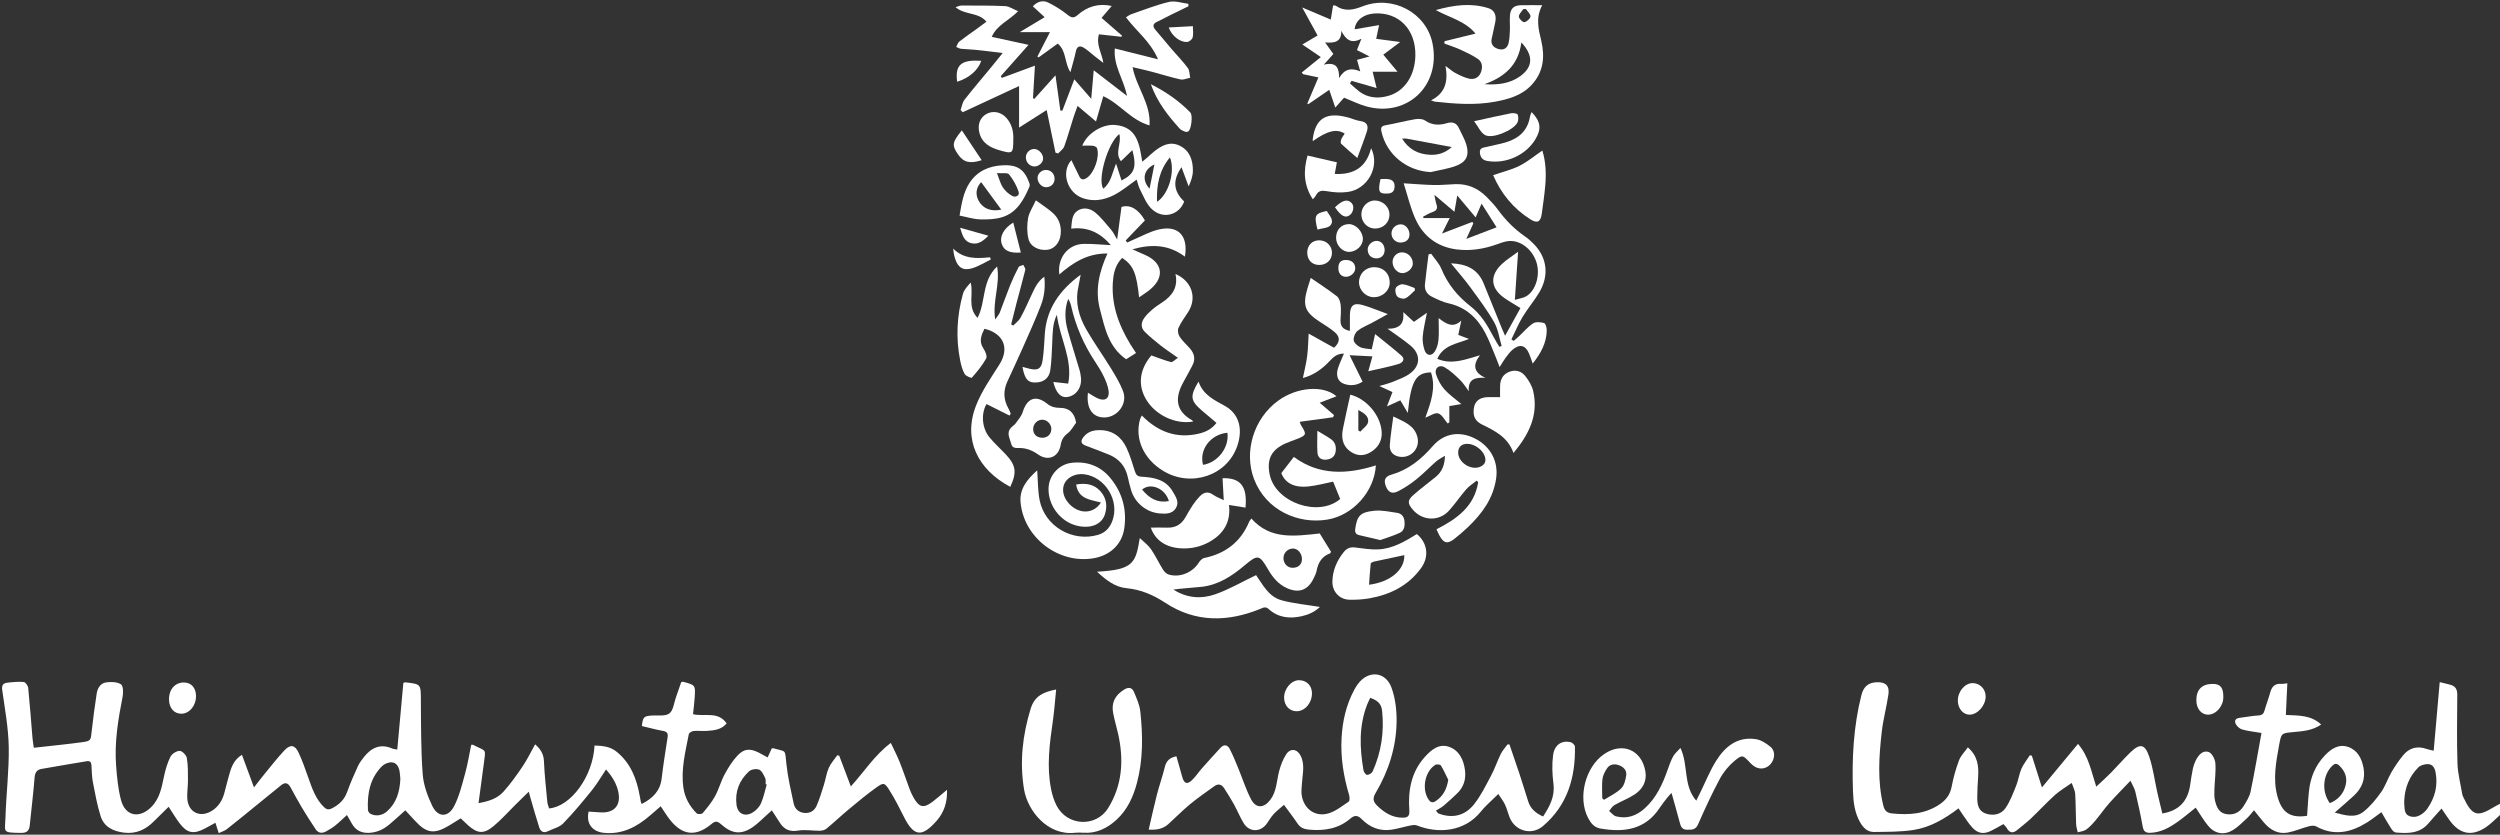 <svg width="1920" height="641" viewBox="0 0 1920 641" fill="none" xmlns="http://www.w3.org/2000/svg">
<rect x="0" y="0" width="1920" height="641" fill="#333333" stroke="none"/>
<path d="M1920 625.92C1916.42 629.07 1913.13 632.66 1909.2 635.29C1898.34 642.56 1889.11 640.71 1881.44 630.18C1879.57 627.62 1877.84 624.95 1875.11 620.97C1871.49 625.04 1868.19 628.63 1865.04 632.34C1858.24 640.35 1849.11 640.12 1839.93 639.35C1838.71 639.25 1837.32 637.75 1836.55 636.54C1833.91 632.41 1831.51 628.13 1828.93 623.75C1824.92 626.63 1821.45 629.44 1817.68 631.77C1805.24 639.45 1792.41 642.24 1778.73 634.64C1777.25 633.82 1774.8 634.16 1772.99 634.64C1767.63 636.08 1762.47 638.39 1757.05 639.4C1749.42 640.83 1743.39 637.27 1738.56 631.54C1736.12 628.65 1733.79 625.66 1731.07 622.29C1729.01 624.64 1727.4 626.82 1725.45 628.62C1722.06 631.74 1718.77 635.14 1714.88 637.51C1708.13 641.63 1700.97 640.39 1695.95 634.33C1692.41 630.06 1689.62 625.18 1686.3 620.26C1681.65 623.94 1677.2 627.78 1672.43 631.15C1666.14 635.6 1659.52 639.35 1651.41 639.6C1647.56 639.72 1646.22 638.29 1645.56 634.6C1643.97 625.67 1642 616.79 1639.91 607.96C1639.31 605.43 1637.79 603.12 1636.19 599.62C1630.28 605.85 1624.88 611.24 1619.83 616.93C1616.12 621.11 1612.97 625.78 1609.36 630.06C1607.21 632.61 1604.9 635.16 1602.22 637.1C1600.46 638.37 1597.91 638.55 1595.72 639.22C1595.29 637.16 1594.56 635.1 1594.47 633.02C1594.15 625.21 1594.21 617.39 1593.75 609.6C1593.61 607.2 1592.27 604.87 1591.08 601.31C1586.25 604.74 1581.83 607.28 1578.14 610.62C1571.74 616.41 1565.87 622.78 1559.61 628.73C1556.37 631.8 1552.75 634.46 1549.34 637.35C1546.06 640.14 1543.4 639.86 1541.21 635.98C1540.61 634.91 1539.62 634.06 1538.63 632.9C1535.41 634.67 1532.41 636.45 1529.29 638C1523.68 640.79 1519.2 640.28 1514.92 635.74C1511.99 632.63 1509.73 628.89 1507.21 625.4C1506.2 624.01 1505.3 622.54 1504.15 620.81C1493.55 628.85 1482.42 635.41 1469.63 637.4C1459.63 638.96 1449.32 638.82 1439.15 638.96C1434.3 639.02 1431.05 635.81 1428.64 631.66C1424.3 624.19 1423.38 615.89 1423.09 607.62C1422.21 582.79 1423.41 558.09 1429.56 533.85C1431.21 527.36 1434.75 524.27 1441.26 523.96C1448.05 523.64 1451.3 526.6 1450.32 533.27C1448.91 542.89 1446.29 552.35 1445.2 562C1443.04 580.91 1441.76 599.88 1446.39 618.72C1447.32 622.49 1449.06 624.3 1453.07 624.71C1466.1 626.06 1478.62 625.26 1489.86 617.58C1494.67 614.29 1497.75 610.12 1498.88 604.11C1500.18 597.25 1502.09 590.43 1504.54 583.9C1505.87 580.36 1508.87 577.44 1511.3 573.99C1518.93 580.56 1519.75 588.42 1519.2 596.79C1518.85 602.05 1518.54 607.32 1518.53 612.59C1518.52 617.71 1519.32 622.87 1524.99 624.79C1530.78 626.76 1536.76 625.59 1540.18 620.68C1543.82 615.44 1546.08 609.18 1548.5 603.18C1550.16 599.06 1550.67 594.47 1552.45 590.42C1554.07 586.74 1556.7 583.5 1558.89 580.07C1559.41 580.16 1559.94 580.25 1560.46 580.34C1562.97 588.23 1565.47 596.12 1568.21 604.75C1577.57 593.45 1586.54 582.61 1595.92 571.3C1604.29 581.13 1606.1 592.49 1609.91 604.16C1614.16 600.16 1617.81 596.93 1621.22 593.46C1626.26 588.33 1630.96 582.84 1636.12 577.84C1643.4 570.79 1647.25 571.28 1650.53 580.89C1653.55 589.71 1654.7 599.17 1656.75 608.33C1657.99 613.85 1659.38 619.34 1660.68 624.75C1673.51 622.63 1680.35 615.2 1682.09 602.59C1682.65 598.48 1683.29 594.37 1684.13 590.32C1684.58 588.15 1685.34 585.99 1686.34 584.01C1688.4 579.96 1691.64 575.98 1696.25 577.53C1698.73 578.36 1701.16 582.99 1701.4 586.08C1701.91 592.71 1700.9 599.44 1700.67 606.14C1700.57 609 1700.45 611.97 1701.1 614.71C1702.22 619.44 1703.93 624.17 1709.58 625.21C1715.37 626.27 1720.06 623.99 1723.1 619.07C1725.27 615.56 1727.64 611.84 1728.46 607.91C1731.54 593.12 1734.03 578.21 1736.82 562.93C1731.29 562 1726.7 561.51 1722.3 560.34C1720.41 559.84 1718.38 558.22 1717.35 556.54C1715.71 553.86 1716.5 551.7 1720.15 551.28C1724.91 550.74 1729.63 549.73 1734.4 549.48C1737.42 549.32 1738.53 548.05 1739.26 545.38C1740.53 540.77 1742.31 536.3 1743.58 531.69C1744.8 527.25 1747.16 524.76 1752.04 525.22C1753.28 525.34 1754.56 524.99 1756.68 524.76C1756.3 532.86 1755.93 540.71 1755.53 549.08C1765.14 549.58 1774.8 549.04 1782.66 556.43C1776.09 561.04 1768.74 561.55 1761.54 562.22C1752.22 563.08 1752.04 562.86 1750.35 572.27C1748.03 585.16 1745.5 598.07 1748.96 611.2C1752.34 624.02 1758.89 628.52 1771.85 626.55C1772.33 620.14 1772.62 613.64 1773.33 607.19C1774.46 596.91 1778.28 587.72 1785.5 580.15C1790.38 575.03 1796.22 571.17 1803.39 573.65C1810.64 576.16 1813.87 582.56 1815.21 589.9C1816.76 598.39 1813.93 605.36 1807.79 611.07C1803.25 615.3 1798.49 619.29 1793.07 624.05C1801.08 626.19 1808.63 628.51 1815.09 623.46C1820.36 619.34 1824.79 613.86 1828.7 608.36C1831.99 603.73 1833.74 598.04 1836.63 593.08C1839.27 588.55 1842.24 584.16 1845.56 580.11C1850.29 574.32 1856.45 572.65 1863.64 575.19C1865.26 575.76 1866.99 576.04 1869.08 576.55C1870.62 558.98 1872.13 541.74 1873.7 523.87C1877.25 524.75 1879.71 525.28 1882.12 525.97C1885.92 527.06 1887.22 529.65 1887.19 533.56C1887.07 551.15 1886.77 568.75 1887.34 586.32C1887.59 594.22 1889.71 602.06 1891.01 609.92C1891.14 610.69 1891.47 611.45 1891.81 612.17C1898.81 627.21 1902.92 627.28 1915.01 620.02C1916.63 619.04 1918.34 618.19 1920 617.28V625.92ZM1846.47 614.6C1846.47 615.72 1846.38 616.84 1846.49 617.94C1846.84 621.38 1846.46 625.41 1850.62 626.84C1854.76 628.25 1858.46 626.67 1861.64 623.9C1862.59 623.07 1863.47 622.1 1864.19 621.06C1870.09 612.56 1872.46 603.33 1870.49 592.97C1869.82 589.46 1868.1 587.01 1864.89 586.86C1862.37 586.74 1859.05 587.6 1857.34 589.29C1850.39 596.17 1846.97 604.82 1846.47 614.6ZM1789.33 616.83C1795.47 614.24 1799.65 609.96 1801.38 603.31C1802.93 597.31 1801.11 592.48 1796.79 588.19C1794.49 585.9 1792.94 586.32 1790.89 588.4C1783.83 595.55 1782.93 608.14 1789.34 616.83H1789.33Z" fill="white"/>
<path d="M406.06 608.05C402.12 611.9 398.94 614.99 395.79 618.1C390.22 623.6 385.01 629.53 379.01 634.5C371.39 640.81 366.55 640.24 359.17 633.54C357.41 631.94 355.72 630.27 353.83 628.48C350.66 630.45 347.73 632.34 344.72 634.13C333.38 640.85 327.55 639.97 318.7 630.32C316.34 627.75 313.95 625.2 311.29 622.33C307.01 626.13 303.07 629.8 298.96 633.25C294.45 637.03 289.34 639.4 283.29 639.63C277.43 639.86 273.08 637.65 270.22 632.53C269.06 630.45 267.87 628.4 266.46 625.93C263.27 628.82 260.45 631.61 257.38 634.08C255.28 635.77 252.89 637.11 250.53 638.46C247.49 640.19 244.51 639.96 242.49 636.96C238.76 631.42 235.17 625.76 231.73 620.03C228.7 614.97 225.93 609.75 223.08 604.58C221.23 601.22 218.93 600.55 215.84 603.09C209.43 608.36 202.97 613.58 196.52 618.81C189.08 624.84 181.69 630.94 174.15 636.84C172.49 638.14 170.28 638.75 167.98 639.83C167.07 637 166.37 634.79 165.44 631.89C162.6 633.44 160.03 634.87 157.43 636.26C148.59 640.97 143.61 639.94 137.64 631.88C134.9 628.18 132.53 624.2 129.51 619.62C125.51 623.55 121.77 627.14 118.13 630.82C111.82 637.2 104.47 640.59 95.28 639.48C86.87 638.47 79.86 635.07 77.24 626.68C74.6 618.22 73.01 609.4 71.33 600.67C70.52 596.46 70.48 592.09 70.25 587.78C70.12 585.34 69.08 584.2 66.65 584.61C55.03 586.56 43.41 588.49 31.8 590.55C28.17 591.19 26.85 593.46 26.55 597.3C25.59 609.55 24.07 621.75 22.83 633.98C22.4 638.22 20.4 639.73 15.96 639.67C1.32 639.44 3.85 639.37 4.23 627.28C4.78 609.39 7.02 591.51 6.72 573.66C6.47 559.07 3.74 544.5 1.71 529.98C1.2 526.33 2.36 524.7 5.49 524.33C9.73 523.83 14.07 523.4 18.29 523.78C19.59 523.9 21.5 526.67 21.67 528.38C22.96 541.1 23.86 553.85 24.93 566.59C25.12 568.8 25.51 571 25.95 574.28C38.34 572.88 50.53 571.71 62.65 570.07C69.91 569.09 69.64 568.73 70.43 561.45C71.48 551.78 72.82 542.14 74.28 532.52C74.92 528.31 77.31 524.6 81.66 524.05C85.38 523.57 90.05 523.65 92.89 525.56C94.69 526.77 94.77 531.98 94.16 535.1C90.74 552.55 87.81 570.05 89.16 587.89C89.83 596.77 90.66 605.79 92.91 614.36C96.18 626.79 106.95 628.97 116.13 619.85C122.8 613.23 124.18 604.56 126.03 595.93C127.12 590.84 128.62 585.68 130.97 581.08C132.1 578.86 135.64 576.64 138.05 576.68C139.98 576.72 143.1 579.95 143.49 582.16C144.46 587.73 144.34 593.51 144.36 599.21C144.38 603.83 143.58 608.47 143.82 613.07C144.39 623.73 153.49 628.37 162.57 622.79C167.57 619.72 170.59 615.08 172.16 609.49C173.8 603.66 175.13 597.73 176.94 591.95C178.47 587.03 180.97 582.62 185.82 579.72C188.8 587.79 191.71 595.65 195.06 604.72C198.41 600.45 200.88 597.18 203.49 594.01C208.36 588.09 213.08 582.01 218.31 576.42C222.96 571.45 226.45 571.93 229.3 578C232.27 584.33 234.58 590.99 236.9 597.6C239.72 605.62 242.46 613.6 248.73 619.79C250.7 621.73 252.36 622.12 254.99 620.78C260.51 617.96 264.51 614.13 266.65 608.12C269.01 601.52 271.84 595.07 274.75 588.69C275.92 586.11 277.65 583.72 279.43 581.48C285.14 574.29 292.07 570.86 301.26 574.86C302.37 575.34 303.67 575.37 305.11 575.66C306.69 558.27 308.25 541.16 309.77 524.47C310.85 524.1 311 523.99 311.13 524.01C323.41 525.39 323.14 525.39 323.23 537.5C323.37 556.5 323.23 575.55 324.62 594.48C325.23 602.8 328.34 611.32 331.99 618.95C336.28 627.92 344.23 628.03 348.81 619.07C352.81 611.25 354.91 602.39 357.27 593.83C359.25 586.64 360.4 579.22 361.9 571.99C362.7 571.99 363.06 571.88 363.3 572.01C373.83 577.51 373.13 574.29 371.55 586.72C370.31 596.49 368.93 606.25 367.51 616.8C375.23 615.47 381.96 613.29 386.72 607.96C392.11 601.93 396.88 595.27 401.4 588.54C404.94 583.28 407.7 577.5 410.97 571.65C415.15 575.3 417.51 579.01 417.74 584.51C418.18 595.02 419.36 605.5 420.35 615.99C420.51 617.67 421.26 619.3 421.71 620.87C438.54 619.4 455.47 596.01 456.61 572.55C462.67 572.78 468.49 573.22 473.55 577.32C484.43 586.12 488.95 598.16 491.35 611.35C491.61 612.76 491.82 614.19 492.12 615.59C492.24 616.17 492.54 616.71 492.84 617.45C501.09 613.21 507 607.63 508.14 597.94C509.39 587.32 511.1 576.76 512.72 566.19C513.18 563.21 512.27 561.9 509.18 561.34C503.71 560.35 498.33 558.87 492.97 557.6C493.76 550.58 494.44 549.96 500.76 549.52C505.32 549.2 511.06 550.27 514.09 547.91C517.18 545.5 517.64 539.68 519.2 535.33C520.59 531.46 521.9 527.55 523.16 523.91C523.94 523.72 524.27 523.52 524.54 523.59C534.08 526.11 534.14 526.12 533.51 535.83C533.24 539.95 532.7 544.05 532.24 548.5C541.02 550.63 551.49 545.91 558.06 555.6C554.02 560.43 548.56 560.9 543.21 561.31C539.71 561.58 536.15 561.08 532.67 561.4C531.34 561.52 529.2 562.8 529 563.85C526.41 577.46 522.79 590.97 524.88 605.09C526.03 612.88 529.67 619.27 535.1 624.68C535.87 625.45 538.97 625.32 539.66 624.5C543.12 620.37 546.61 616.14 549.18 611.44C552.08 606.15 553.61 600.11 556.47 594.79C559.24 589.65 562.41 584.51 566.38 580.28C571.5 574.81 576.13 574.66 582.86 578.08C584.97 579.16 587.03 580.34 589.56 581.71C590.69 579.21 591.69 576.96 592.66 574.83C593.19 574.74 593.52 574.57 593.78 574.65C604.1 577.61 602.72 574.96 603.94 586.62C605.01 596.86 607.4 606.99 609.55 617.09C610.4 621.08 613.09 623.79 617.52 624.3C622.17 624.83 625.5 622.63 627.19 618.74C629.47 613.52 631.1 608.01 632.81 602.56C634.15 598.31 634.72 593.76 636.5 589.73C638.04 586.23 640.8 583.26 643.01 580.06C643.52 580.16 644.03 580.27 644.53 580.37C647.41 587.99 650.28 595.61 653.44 603.98C663.72 592.7 671.56 580.07 684.15 570.58C686.61 575.83 689.04 580.44 690.96 585.26C693.68 592.07 695.97 599.05 698.55 605.93C699.39 608.16 700.37 610.37 701.55 612.45C705.93 620.21 709.33 620.97 716.3 615.68C719.82 613 723.13 610.04 727.31 606.56C727.63 616.1 725.08 623.77 719.49 630.19C708.08 643.28 701.87 642.49 694.4 627.7C690.8 620.59 687.23 613.42 682.97 606.7C679.36 601.01 678.54 600.87 673.16 604.7C665.89 609.88 659 615.61 652.13 621.32C646.23 626.22 640.66 631.52 634.74 636.41C633.45 637.48 631.34 637.99 629.6 638.01C624.06 638.08 618.37 636.97 613.01 637.88C606.49 638.99 602.2 637.05 598.87 631.76C597.01 628.79 595.06 625.88 592.78 622.36C591.32 623.68 590.1 624.81 588.86 625.91C585.39 628.98 582.16 632.38 578.39 635.01C569.45 641.24 562.29 640.63 553.79 633.04C551.21 630.74 549.47 630.25 546.59 632.69C531.87 645.17 521.19 638.96 513.04 627.6C511.19 625.01 509.5 622.31 507.43 619.2C504.67 621.59 502.07 623.84 499.47 626.1C489.25 634.98 478.04 641.01 463.83 639.63C454.97 638.77 449.99 632.61 452.04 623.32C454.88 623.5 457.84 623.65 460.8 623.88C471.84 624.74 477.3 618.31 474.72 607.49C473.24 601.3 470 596.16 465.45 590.93C461.66 596.57 458.56 601.97 454.7 606.76C447.6 615.56 440.37 624.32 432.5 632.41C429.61 635.39 424.73 636.42 420.77 638.39C417.27 640.13 415.09 638.4 414.1 635.35C411.66 627.8 409.55 620.14 407.32 612.52C407.02 611.49 406.75 610.45 406.11 608.1L406.06 608.05ZM307.48 598.24C307.32 596.61 307.22 594.54 306.89 592.49C306.32 588.9 304.52 585.68 300.8 585.48C298.37 585.35 295.19 586.63 293.44 588.37C284.19 597.61 281.98 609.36 282.57 621.88C282.62 622.93 283.44 624.39 284.33 624.89C288.4 627.17 293.53 626.4 297.2 623.14C304.52 616.64 307 608.09 307.48 598.23V598.24ZM588.85 602.5C588.57 602.41 588.3 602.33 588.02 602.24C587.93 600.65 588.3 598.83 587.65 597.51C586.48 595.12 585.14 591.98 583.05 591.11C580.94 590.23 577 590.8 575.32 592.34C567.83 599.16 564.31 607.93 565.64 618.13C566.56 625.23 572.49 627.77 578.58 623.65C580.99 622.02 583.34 619.56 584.46 616.93C586.43 612.34 587.44 607.33 588.85 602.5Z" fill="white"/>
<path d="M1104.46 624.64C1115.29 628.86 1125.01 626.59 1132.05 617.72C1137.33 611.07 1141.15 603.2 1145.17 595.64C1148.01 590.31 1149.92 584.49 1152.59 579.06C1153.89 576.42 1155.99 574.18 1157.73 571.75L1159.26 571.71C1161.87 579.35 1164.53 586.97 1167.06 594.64C1169.35 601.6 1171.46 608.63 1173.7 615.61C1175.49 621.18 1179.5 624.59 1185.09 627.06C1190.15 619.33 1194.31 611.71 1193.04 601.8C1192.11 594.6 1191.84 587.11 1192.78 579.94C1193.83 571.96 1199.43 568.39 1206.28 569.99C1207.62 570.3 1209.53 572.25 1209.56 573.47C1209.98 597.19 1203.81 618.39 1185.06 634.38C1176.2 641.93 1163.3 638.29 1159.22 627.33C1158.05 624.19 1157.25 620.88 1155.82 617.88C1154.49 615.1 1152.53 612.63 1150.69 609.78C1147.24 613.1 1144.37 615.79 1141.58 618.57C1140.11 620.03 1138.69 621.57 1137.4 623.19C1124.66 639.1 1104.2 640.34 1088.14 633.92C1086.72 633.35 1084.81 633.65 1083.21 633.97C1078.39 634.95 1073.65 636.44 1068.8 637.18C1059.78 638.56 1052.08 635.5 1045.76 629.06C1042.91 626.16 1040.38 625.83 1037.19 628.58C1027.96 636.53 1017.03 638.26 1005.28 637.16C1001.54 636.81 998.65 635.71 996.48 632.43C993.4 627.8 989.96 623.41 986.09 618.12C983.2 620.68 980.44 622.75 978.14 625.25C976.1 627.47 974.61 630.18 972.83 632.64C968.03 639.25 959.52 639.24 955.21 632.31C952.36 627.72 950.37 622.6 947.75 617.86C945.37 613.55 942.74 609.36 940.06 605.22C938.2 602.35 935.55 601.67 932.7 603.72C926.37 608.27 919.93 612.72 913.93 617.67C908.14 622.44 902.89 627.86 897.31 632.89C893.28 636.52 888.4 637.55 882.2 637.13C884.32 628.03 886.21 619.22 888.45 610.51C890.32 603.25 892.86 596.17 894.63 588.89C895.77 584.18 898.51 581.85 903.48 580.82C905.05 586.36 906.55 591.83 908.15 597.27C909.47 601.76 911.78 602.59 915.26 599.33C918.15 596.63 920.33 593.19 922.97 590.21C927.72 584.84 932.53 579.53 937.39 574.26C940.05 571.38 942.82 572.09 944.4 575.14C946.96 580.05 949.01 585.24 951.13 590.37C954.41 598.29 956.93 606.61 960.97 614.11C964.67 620.99 970.61 620.7 975.48 614.42C980.54 607.89 980.39 599.76 982.37 592.26C983.56 587.73 985.29 583.11 987.85 579.23C991.11 574.28 996.49 575.25 999.04 580.68C1002.4 587.81 1000.19 595.14 999.82 602.41C999.68 605.11 999.3 607.87 999.68 610.51C1001.19 620.99 1009.73 627.56 1019.91 624.78C1025.65 623.21 1030.74 619.04 1035.83 615.62C1036.7 615.04 1036.58 612.13 1036.1 610.54C1031.87 596.34 1029.53 581.9 1030.31 567.06C1030.99 554 1033.81 541.46 1040.03 529.84C1040.86 528.29 1041.79 526.78 1042.82 525.37C1050.77 514.55 1064.13 515.56 1068.7 528.19C1071.6 536.23 1072.69 545.36 1072.59 553.97C1072.37 573.65 1066.51 592.06 1056.49 608.98C1054.04 613.11 1054.47 615.69 1057.73 618.83C1063.21 624.12 1069.22 627.96 1077.11 627.98C1080.86 627.99 1082.69 627.05 1082.36 622.39C1081.28 607.31 1083.71 593.02 1094.33 581.26C1099.36 575.7 1105.31 570.77 1113.11 573.65C1120.74 576.47 1124.05 583.49 1125.1 591.42C1126.02 598.37 1124.19 604.43 1119.1 609.33C1115.76 612.54 1112.36 615.71 1108.82 618.69C1107 620.22 1104.8 621.28 1102.77 622.56L1104.46 624.61V624.64ZM1052.37 535.92C1051.51 537.77 1050.62 539.44 1049.94 541.2C1043.52 557.72 1044.24 574.67 1047.18 591.7C1047.41 593.04 1049.02 595.15 1049.93 595.12C1051.39 595.07 1053.54 593.87 1054.12 592.58C1060.86 577.71 1063.15 562.16 1061.45 545.87C1060.83 539.96 1057.35 537.77 1052.38 535.92H1052.37ZM1112.27 598.94C1110.43 595.22 1108.77 591.38 1106.59 587.87C1106.1 587.08 1103.32 586.76 1102.32 587.39C1094.3 592.46 1091.77 605.79 1096.96 613.78C1098.57 616.26 1100.15 616.93 1102.75 615.15C1108.31 611.36 1111.09 606.17 1112.26 598.93L1112.27 598.94Z" fill="white"/>
<path d="M811.12 529.53C810.25 538.05 809.71 546.11 808.55 554.08C806.04 571.35 803.77 588.62 807.22 605.99C808.08 610.32 809.42 614.71 811.42 618.63C819.5 634.46 841.72 635.7 851.11 620.52C861.92 603.05 863.16 583.87 858.84 564.14C857.65 558.69 856.01 553.34 854.94 547.87C853.35 539.77 856.27 534.07 863.24 529.65C866.81 527.39 869.47 528.01 870.95 531.58C872.94 536.38 875.22 541.35 875.76 546.42C877.72 564.75 877.97 583.13 873.21 601.15C870.37 611.92 865.82 621.98 857.38 629.66C850.32 636.08 842.17 640.16 832.23 639.56C830 639.42 827.73 639.32 825.52 639.57C804.59 641.93 789.15 622.67 786.45 606.13C782.99 584.99 785.33 564.61 791.56 544.25C794.57 534.4 801.45 531.43 811.1 529.53H811.12Z" fill="white"/>
<path d="M1283.72 608.97C1282.39 610.43 1281.5 611.27 1280.77 612.23C1278.72 614.89 1276.56 617.49 1274.73 620.29C1263.59 637.33 1247.24 639.45 1229.07 636.31C1224.39 635.5 1221.67 632.11 1219.63 628.15C1211.54 612.5 1217.48 589.04 1232.03 579.11C1245.9 569.64 1260.81 575.82 1263.65 592.4C1264.94 599.96 1261.59 606.02 1255.48 610.07C1250.59 613.31 1244.96 615.39 1239.85 618.33C1238.18 619.29 1237.13 621.32 1235.79 622.85C1237.55 624.26 1239.11 626.42 1241.11 626.94C1249.53 629.16 1256.87 626.51 1263.17 620.81C1272.12 612.72 1276.89 602.13 1280.8 591.03C1282.02 587.58 1283.25 584.07 1285 580.88C1286.23 578.65 1288.37 576.91 1290.57 574.43C1296.9 587.71 1292.46 603.08 1302.72 614.93C1304 612.33 1305.02 610.25 1306.04 608.18C1309.91 600.31 1313.19 592.07 1317.79 584.64C1324.71 573.46 1334.25 565.49 1348.52 567.68C1352.58 568.3 1356.75 570.99 1359.96 573.78C1363.77 577.09 1363.09 583.38 1359.48 587.16C1355.93 590.88 1350.71 591.24 1346.5 588C1345.49 587.22 1344.58 586.31 1343.7 585.38C1338.52 579.95 1338.08 579.4 1332.23 584.25C1327.7 588.01 1323.64 592.91 1320.85 598.1C1314.74 609.47 1309.32 621.25 1304.13 633.08C1302.23 637.4 1299.36 637.24 1295.73 637.22C1291.96 637.21 1290.93 635.06 1290.13 632C1288.17 624.52 1286.01 617.09 1283.74 608.98L1283.72 608.97ZM1230.52 613.05C1230.97 613.45 1231.42 613.85 1231.88 614.26C1236.34 611.42 1241.37 609.15 1245.05 605.52C1247.43 603.16 1248.47 598.89 1248.95 595.32C1249.47 591.45 1246.63 588.76 1243.06 587.58C1239.66 586.46 1236.18 586.99 1234.12 590.19C1232.53 592.65 1231 595.52 1230.68 598.35C1230.12 603.19 1230.53 608.15 1230.53 613.06L1230.52 613.05Z" fill="white"/>
<path d="M150.53 534.58C150.59 541.96 145.48 548.1 139.27 548.13C133.69 548.16 129.88 543.77 129.8 537.23C129.7 529.49 134.41 524.1 141.24 524.15C146.91 524.2 150.49 528.2 150.54 534.57L150.53 534.58Z" fill="white"/>
<path d="M1699.4 525.24C1705.34 525.25 1707.61 528.14 1707.52 535.54C1707.43 542.58 1701.83 548.88 1695.67 548.86C1690.56 548.84 1686.83 544.21 1686.8 537.86C1686.75 529.59 1691.11 525.23 1699.41 525.25L1699.4 525.24Z" fill="white"/>
<path d="M1007.59 532.23C1007.71 539.64 1002.41 546.06 996.03 546.23C990.52 546.38 986.39 542.14 986.2 536.13C985.98 529.18 991.49 522.5 997.53 522.4C1003.28 522.3 1007.5 526.43 1007.6 532.23H1007.59Z" fill="white"/>
<path d="M1514.79 524.63C1520.28 524.48 1524.81 528.9 1524.98 534.57C1525.19 541.51 1518.98 548.77 1512.75 548.86C1507.82 548.93 1503.84 544.42 1503.63 538.51C1503.38 531.43 1508.72 524.79 1514.8 524.62L1514.79 524.63Z" fill="white"/>
<path d="M882.85 96.32C868.45 92.25 860.37 79.84 847.33 73.87C845.47 80.31 843.7 86.46 841.73 93.29C836.93 89.23 832.59 85.57 827.58 81.33C826.34 84.78 825.22 87.65 824.29 90.58C821.97 97.88 819.94 105.28 817.33 112.47C816.57 114.57 814.23 116.09 812.62 117.88C811.95 117.66 811.29 117.45 810.62 117.23C808.37 106.4 806.13 95.57 803.84 84.52C796.89 88.94 790.3 93.13 782.65 97.99V66.08C767.71 73.03 753.55 79.61 739.4 86.19C738.84 85.65 738.28 85.11 737.73 84.57C738.68 81.91 739.05 78.79 740.7 76.67C747.17 68.35 754.05 60.35 760.76 52.21C763.58 48.79 766.34 45.32 770.09 40.69C762.23 39.77 755.66 38.94 749.08 38.26C745.43 37.88 741.74 37.86 738.09 37.47C736.82 37.33 735.62 36.55 734.39 36.07C735.16 34.65 735.6 32.8 736.77 31.89C741.17 28.44 745.82 25.31 750.35 22.03C752.67 20.36 754.94 18.63 757.58 16.67C751.42 9.14 740.91 11.74 733.87 5.48C735.66 4.98 737.05 4.26 738.44 4.26C749.62 4.28 760.82 4.18 771.98 4.71C775.05 4.86 778.02 7 781.91 8.59C774.96 15.82 765.65 19.08 761.65 28.32C771.06 30.36 780.11 32.32 789.92 34.44C782.3 43.04 775.44 50.77 768.59 58.5L769.42 59.82C777.62 56.79 785.82 53.75 794.83 50.42C794.31 59.1 793.82 67.25 793.33 75.4L794.31 75.97C799.52 70.17 804.74 64.37 810.6 57.84C811.94 67.53 813.15 76.21 814.35 84.89C814.86 84.93 815.38 84.97 815.89 85C818.87 77.2 821.84 69.4 825.07 60.93C829.35 65.85 833.28 70.37 838.07 75.89C838.73 68.26 839.29 61.84 839.98 53.97C848.72 60.7 856.66 66.82 865.54 73.67C862.99 60.75 854.92 50.47 856.19 37.23C867.05 39.96 877.57 42.6 889.36 45.55C883.54 31.83 872.71 23.98 864.75 13.3C866.2 12.43 867.41 11.41 868.8 10.93C878.45 7.62 887.99 3.79 897.87 1.46C902.42 0.39 907.68 2.33 912.62 2.9C912.67 3.53 912.73 4.16 912.78 4.79C907.98 7.13 903.18 9.44 898.4 11.81C895.11 13.44 891.9 15.24 888.56 16.77C885.38 18.23 885.14 20.24 887.19 22.72C891.35 27.76 895.57 32.76 899.83 37.72C903.99 42.57 908.49 47.15 912.28 52.26C913.68 54.15 913.52 57.21 914.07 59.74C911.56 60.21 908.87 61.5 906.57 60.99C899.1 59.35 891.8 57 884.4 55.04C879.85 53.83 875.23 52.84 869.81 51.56C872.82 67.25 883.97 79.57 882.84 96.31L882.85 96.32Z" fill="white"/>
<path d="M842.48 439.06C870.86 437.61 872.19 432.11 875.36 413.23C878.61 416.38 881.84 418.69 883.96 421.76C887.39 426.73 889.96 432.29 893.16 437.43C894.15 439.02 895.81 440.71 897.51 441.23C905.99 443.82 915.74 439.78 920.49 432.35C921.5 430.77 923.17 428.88 924.83 428.54C941.24 425.15 952.96 416.16 959.43 400.55C959.66 399.99 960.14 399.52 961.06 398.23C975.52 414.53 993.8 411.85 1013.56 409.7C1015.9 413.5 1019.12 418.72 1022.21 423.74C1021.84 424.45 1021.75 424.9 1021.54 424.97C1015.14 427.25 1012.32 432.18 1011.11 438.51C1010.73 440.51 1009.72 442.42 1008.82 444.28C1004.47 453.32 997.48 455.82 988.29 451.66C981.72 448.69 977.44 443.41 973.91 437.36C967.25 425.94 966.07 425.58 955.88 434.19C946.05 442.49 935.61 449.33 922.48 450.71C915.41 451.46 908.29 451.79 901.17 452.78C911.31 459.34 922.53 460.22 933.39 456.39C943.94 452.67 953.77 446.91 964.67 441.7C969.52 448.46 974.03 458.22 984.22 461.01C993.65 463.59 1003.55 464.44 1013.73 466.13C1009.62 470.01 1004.83 472.12 999.56 473.28C990.34 475.32 981.63 474.35 974.4 467.8C971.93 465.56 970.18 466.69 967.98 467.59C942.97 477.8 918.2 478.18 895.14 463.07C885.71 456.89 876.32 452.8 865.23 451.74C856.24 450.88 849.46 445.47 842.48 439.05V439.06ZM999.91 429.57C1000.01 425.15 996.79 421.26 993.04 421.27C989.04 421.27 985.72 424.57 985.7 428.54C985.67 432.76 988.7 436.04 992.64 436.07C997 436.1 999.82 433.59 999.9 429.57H999.91Z" fill="white"/>
<path d="M1165.89 193.42C1165.02 206.32 1164.27 217.57 1163.41 230.29C1167.17 229.17 1169.82 228.86 1171.97 227.65C1179.44 223.42 1183.08 211.17 1180.02 201.52C1176.81 191.38 1167.56 184.2 1158.44 185.15C1155.48 185.46 1152.57 186.58 1149.73 187.6C1139.65 191.23 1129.26 192.91 1118.64 191.55C1103.84 189.64 1093.03 181.46 1087 168.05C1083.13 159.44 1081 150.04 1078.01 140.77C1086.66 141.29 1094.06 141.95 1101.47 142.1C1106.89 142.21 1112.32 141.61 1117.75 141.42C1127.26 141.09 1135.23 144.67 1141.83 151.34C1144.86 154.4 1147.85 157.57 1150.39 161.04C1156.31 169.12 1163.18 176.12 1171.48 181.78C1173.84 183.39 1175.97 185.39 1177.98 187.43C1188.27 197.9 1189.9 211.74 1182.02 224.79C1178.14 231.21 1173.21 236.99 1169.35 243.41C1166.05 248.89 1163.59 254.87 1160.76 260.63C1161.35 261.03 1161.93 261.42 1162.52 261.82C1163.97 260.54 1165.44 259.3 1166.85 257.99C1170.35 254.72 1173.47 250.88 1177.43 248.34C1179.52 247 1183.22 247.34 1185.86 248.1C1187.02 248.44 1187.93 251.74 1187.9 253.67C1187.76 263.36 1183.37 271.33 1177.1 279.23C1176.03 276.22 1175.3 273.8 1174.31 271.5C1171.51 264.98 1167.04 263.93 1161.53 268.66C1159.5 270.4 1157.88 272.66 1156.27 274.83C1154.76 276.86 1153.51 279.08 1151.71 281.91C1150.7 279.29 1149.99 277.29 1149.16 275.33C1146.44 268.87 1144.08 262.21 1140.85 256.01C1134.77 244.32 1125.87 235.93 1112.44 232.95C1108 231.97 1103.75 229.85 1099.62 227.83C1095.88 226 1093.91 222.65 1094.35 218.4C1095.15 210.72 1096.18 203.06 1097.12 195.39C1097.79 195.22 1098.46 195.06 1099.13 194.89C1101.79 198.72 1105.24 202.23 1106.97 206.45C1111.8 218.19 1119.38 227.47 1129.34 235.19C1137.2 241.27 1142.29 249.66 1146.83 258.37C1148.26 261.11 1149.94 263.72 1151.5 266.39C1152.09 266.15 1152.68 265.91 1153.27 265.67C1151.42 259.55 1150.58 252.86 1147.49 247.45C1142.14 238.07 1135.57 229.36 1129.18 220.62C1124.69 214.48 1119.63 208.74 1114.35 202.24C1126.46 202.65 1135.06 206.85 1139.45 217.68C1144.06 229.06 1148.66 240.45 1153.28 251.83C1153.99 253.57 1154.77 255.28 1155.9 257.87C1160.08 250.34 1163.81 243.6 1167.7 236.59C1163.41 233.93 1159.39 231.66 1155.6 229.04C1144.7 221.49 1143.85 211.79 1153.49 202.71C1156.91 199.49 1161.02 197.01 1165.85 193.41L1165.89 193.42ZM1149.37 174.57C1145.91 169.11 1142 162.94 1137.85 156.39C1136.36 159.85 1135.07 162.86 1133.3 166.96C1128.3 161.01 1123.92 155.79 1119.16 150.13C1118.42 154.44 1117.79 158.07 1117 162.64C1111.64 158.11 1107.08 154.26 1101.58 149.61C1102.25 152.77 1102.49 154.8 1103.13 156.68C1104.19 159.8 1103.61 161.74 1100.2 162.85C1097.65 163.69 1095.32 165.22 1092.89 166.44C1093.01 166.78 1093.13 167.13 1093.25 167.47H1113.38C1111.35 171.52 1109.58 175.08 1107.45 179.33C1115.87 176.11 1123.32 173.26 1130.76 170.42C1131 170.83 1131.25 171.23 1131.49 171.64C1129.67 175.66 1127.84 179.69 1126.12 183.48C1134.07 180.43 1141.71 177.5 1149.36 174.56L1149.37 174.57Z" fill="white"/>
<path d="M1032.22 75.03C1030.22 77.28 1028.13 79.65 1025.5 82.62C1023.91 77.95 1022.51 73.84 1020.86 68.99C1015.31 72.8 1010.03 76.42 1004.75 80.04C1004.5 79.87 1004.26 79.69 1004.01 79.52C1006.78 73.01 1009.54 66.5 1012.54 59.45C1008.35 58.57 1004.55 57.77 1000.74 56.97C1000.42 56.54 1000.1 56.11 999.77 55.68C1004.43 51.91 1009.09 48.13 1014.4 43.82C1008.89 40.08 1004.86 37.34 1000.21 34.18C1004.21 31.81 1007.82 29.68 1011.91 27.26C1008.12 20.36 1004.42 13.62 1000.08 5.72C1008.06 9.11 1014.74 11.94 1022.04 15.03C1022.67 11.17 1023.22 7.79 1023.81 4.15C1024.65 4.27 1025.55 4.13 1026.1 4.51C1032.89 9.19 1039.61 7.53 1046.59 4.82C1069.4 -4.02 1095.5 9.65 1100.21 33.53C1106.67 66.24 1080.22 90.32 1049.28 81.7C1043.64 80.13 1038.31 77.45 1032.21 75.03H1032.22ZM1038 62.08C1037.58 62.74 1037.16 63.41 1036.74 64.07C1040.07 66.8 1043.09 70.1 1046.81 72.12C1053.1 75.53 1059.98 75.53 1066.83 73.45C1078.85 69.79 1086.66 57.93 1087 42.8C1087.45 22.64 1074.26 9.11 1055.35 10.35C1047.13 10.89 1040.77 15.85 1040.41 22.49C1046.55 21.44 1052.6 20.4 1059.13 19.28C1058.35 23.01 1057.68 26.18 1056.92 29.82C1063.09 30.64 1068.85 31.4 1075.35 32.26C1070.81 35.66 1066.81 38.66 1062.38 41.98C1066.14 46.5 1069.62 50.67 1073.29 55.08H1054.19C1055.25 59.45 1056.19 63.36 1057.22 67.62C1050.43 65.66 1044.21 63.87 1037.99 62.07L1038 62.08ZM1044.67 54.82C1043.61 50.99 1042.94 48.59 1042.21 45.97C1045.26 45.14 1047.91 44.42 1051.81 43.36C1047.88 41.37 1045.04 39.94 1042.12 38.46C1043.23 35.66 1044.13 33.39 1045.58 29.72C1037.42 34.11 1033.49 30.12 1030.12 23.71C1030.32 32.41 1024.77 33.13 1017.69 32.61C1020.26 36.22 1022.07 38.76 1024 41.47C1021.9 43.83 1019.9 46.08 1016.7 49.66C1026.87 47.26 1028.39 52.57 1028.48 59.96C1032.29 53.25 1037.43 51.69 1044.66 54.82H1044.67Z" fill="white"/>
<path d="M775.27 319.15C769.4 316.21 763.53 313.27 757.66 310.32C753.33 317.65 754.06 328.77 759.98 335.95C763.63 340.37 767.93 344.26 771.9 348.42C780.32 357.26 781.15 362.62 775.89 373.9C750.94 360.63 739.35 337.57 749.63 311.38C754 300.24 761.12 290.09 767.58 279.87C775.41 267.5 770.93 256.08 756.04 252.49C753.68 257.39 751.58 262.08 755.24 267.57C756.7 269.76 758.33 273.6 757.39 275.31C754.43 280.65 750.41 285.43 746.38 290.07C746.01 290.5 741.76 288.84 740.88 287.27C739.13 284.15 738.14 280.49 737.43 276.94C733.99 259.71 734.85 242.58 739.54 225.71C740.44 222.47 743.07 219.71 745.49 217C747.82 225.98 742.7 235.83 750.77 244.14C757.29 231.57 753.85 215.8 765.78 204.67C768.31 218.53 762.04 231.15 764.31 245.33C765.91 242.97 767.2 241.64 767.83 240.04C770.52 233.22 772.89 226.27 775.63 219.47C777.59 214.6 779.82 209.83 782.25 205.18C782.75 204.23 784.65 204.01 785.91 203.46C786.45 204.72 787.69 206.14 787.43 207.2C785.35 215.71 782.96 224.14 780.73 232.61C779.28 238.1 777.95 243.62 776.56 249.13C777.09 249.43 777.62 249.73 778.15 250.03C780.03 248.08 782.43 246.42 783.68 244.13C786.74 238.55 789.33 232.71 792.01 226.93C794.41 221.76 796.59 216.46 802.01 212.51C802.93 220.48 802.02 227.75 799.42 234.51C795.13 245.65 790.15 256.54 785.32 267.47C781.52 276.08 777.5 284.6 773.59 293.16C770.37 300.2 770.7 307.08 774.53 313.82C775.22 315.04 775.68 316.4 776.25 317.69C775.93 318.17 775.61 318.66 775.28 319.14L775.27 319.15Z" fill="white"/>
<path d="M1029.28 383.22C1027.37 378.54 1025.65 374.33 1023.85 369.91C1017.75 371.13 1011.3 372.92 1004.74 373.61C994.57 374.69 987.09 371.37 984.06 363.35C987.38 359.05 990.4 355.14 993.67 350.9C1012.8 365.17 1034.4 364.48 1056.67 357.43C1055.51 377.54 1039 395.84 1019.32 399.06C997.08 402.69 972.45 392.1 963.19 368.15C955.13 347.31 962.57 321.52 981.74 307.64C996.05 297.28 1016.25 295.56 1026.41 304.35C1021.93 306.07 1017.75 307.67 1013.51 309.3C1017.33 312.59 1020.92 315.68 1024.5 318.76C1024.26 319.32 1024.02 319.89 1023.78 320.45C1015.41 321.59 1007.03 322.73 998.26 323.92C998.65 325.16 998.71 325.78 999 326.24C1003.78 333.79 1003.64 334.2 995.19 337.48C992.66 338.46 990.08 339.32 987.6 340.41C976.52 345.27 972.75 352.48 975.06 364.19C979.37 386.05 1012.69 397.49 1029.27 383.22H1029.28Z" fill="white"/>
<path d="M1184.45 3.97C1179.12 13.84 1181.67 22.61 1183.69 31.29C1186.62 43.88 1185.37 55.46 1176.21 65.28C1168.58 73.46 1158.3 76.27 1147.9 78.16C1132.67 80.92 1117.31 79.76 1102.02 78.07C1101.41 78 1100.83 77.69 1099.02 77.08C1110.1 71.53 1112.27 62.43 1110.15 50.63C1113.56 53.11 1115.56 54.96 1117.89 56.16C1121.25 57.88 1124.75 59.66 1128.39 60.44C1132.26 61.26 1135.76 59.62 1137.31 55.62C1138.82 51.72 1138.54 47.65 1134.96 45.22C1130.79 42.39 1126.13 40.21 1121.52 38.1C1117.56 36.29 1113.37 34.98 1109.29 33.45C1109.31 32.85 1109.34 32.25 1109.36 31.66C1117.09 29.76 1124.82 27.86 1133.18 25.8C1125.19 16.06 1113.47 13.65 1102.69 7.73C1116.75 3.8 1129.83 2.1 1143.09 6.28C1147.55 7.68 1149.39 11.48 1148.42 16.71C1147.6 21.1 1146.48 25.43 1145.59 29.81C1144.71 34.11 1147.02 36.56 1150.8 37.64C1154.98 38.84 1157.76 36.86 1158.65 32.8C1159.32 29.72 1159.48 26.5 1159.6 23.33C1159.74 19.5 1159.36 15.64 1159.65 11.83C1160.06 6.51 1162.67 4.16 1168.02 4.02C1173.1 3.89 1178.19 3.99 1184.44 3.99L1184.45 3.97ZM1168.41 32.57C1166.14 50.31 1155.12 59.28 1140.05 64.67C1150.07 65.29 1159.43 64.34 1167.52 58.52C1177.27 51.5 1177.9 42.77 1168.41 32.57ZM1171.93 6.93C1171.26 6.93 1170.58 6.95 1169.91 6.96C1168.66 8.89 1166.44 10.83 1166.48 12.73C1166.51 14.3 1169.44 17.23 1170.68 17.04C1172.54 16.75 1175.21 14.37 1175.4 12.64C1175.59 10.89 1173.2 8.85 1171.93 6.94V6.93Z" fill="white"/>
<path d="M874.83 228.4C872.79 209.49 870.39 203.85 861.86 198.06C857.39 202.48 855.55 208.07 854.9 214.16C852.93 232.48 858.68 248.82 867.98 264.2C869.3 266.38 870.74 268.48 872.45 271.12C869.73 272.83 867.12 274.47 864.84 275.9C851.28 266.41 848.49 251.87 844.76 237.57C840.88 222.69 844.11 208.88 850.53 194.68C834.98 194.54 823.96 201.77 813.55 210.8C811.89 198.04 820.28 187.53 832.3 187.3C838.8 187.18 845.33 187.88 853.14 188.27C844.69 178.42 835.15 174.11 822.67 175.6C823.27 170.18 823.02 164.84 827.58 161.81C832.04 158.85 837.35 160.09 841.06 163.15C845.77 167.04 849.57 172.06 853.58 176.75C855.07 178.5 856.02 180.71 857.97 183.95C859.21 174.63 860.25 166.77 861.29 158.96C867.87 156.76 874.41 160.7 879.29 169.28C874.28 174.51 869.41 179.6 864.53 184.68C864.92 185.21 865.31 185.74 865.7 186.28C867.28 185.54 868.85 184.75 870.46 184.08C876.77 181.43 882.89 177.99 889.45 176.36C904.68 172.6 912.74 180.82 910.02 197.11C898.01 188.08 884.92 187.09 869.66 191.48C873.82 193.32 876.83 194.61 879.8 195.96C892.91 201.93 894.5 212.82 883.54 222.13C881.02 224.27 878.15 226.01 874.83 228.37V228.4Z" fill="white"/>
<path d="M796.56 361.23C797.18 369.41 797 376.98 798.45 384.22C802.49 404.28 823.65 416.52 843.31 410.77C848.84 409.15 852.28 405.37 854.24 400.19C860.11 384.7 848.99 366.29 832.6 364.22C826.44 363.44 820.2 366.23 817.74 370.86C815.21 375.62 816.46 381.87 820.91 386.72C828.6 395.09 839.87 394.9 845.51 385.93C837.57 383.74 828.13 383.49 826.49 372.08C833.66 370.9 839.98 371.63 845 377.14C849.75 382.36 850.64 388.57 848.56 395.04C846.04 402.89 837.53 406.21 827.24 403.78C814.39 400.75 804.77 388.05 805.28 374.78C805.66 364.87 813.4 356.47 823.2 355.42C835.04 354.16 845.14 357.95 852.69 367.05C862.04 378.32 865.6 391.59 863.39 406.07C861.51 418.36 852.31 426.75 839.39 428.82C812.69 433.08 786.21 412.77 783.79 385.75C782.86 375.38 788.94 368.09 796.56 361.24V361.23Z" fill="white"/>
<path d="M1103.19 406.49C1119.08 398.45 1132.34 388.82 1135.23 370.35C1134.86 369.94 1134.5 369.53 1134.13 369.11C1131.41 371.31 1128.33 373.19 1126.06 375.79C1121.44 381.07 1117.54 387.01 1112.82 392.19C1105.11 400.65 1092.41 400.11 1085.02 391.41C1080.93 386.6 1080.81 384.3 1085.55 380.1C1091.04 375.23 1097 370.89 1102.67 366.23C1107.39 362.35 1109.58 357.25 1109.72 350.04C1107.04 351.73 1104.81 352.76 1103.03 354.32C1097.86 358.84 1093.08 363.84 1087.73 368.14C1083.42 371.61 1078.71 374.73 1073.8 377.26C1069.24 379.61 1066.33 378.16 1064.52 373.87C1062.51 369.12 1063.41 366.04 1068.48 364.58C1081.61 360.8 1091.46 352.86 1100.29 342.67C1109.11 332.49 1121.2 330.88 1132.92 336.85C1144.83 342.92 1150.84 354.54 1149.07 367.22C1146.92 382.66 1138.37 394.31 1127.55 404.68C1124.21 407.88 1120.66 410.9 1117.04 413.77C1111.74 417.97 1108.86 417.35 1105.62 411.52C1104.77 410 1104.11 408.37 1103.21 406.48L1103.19 406.49ZM1119.88 347.32C1119.67 355.21 1129.99 361.76 1137.15 358.32C1140.67 356.63 1141.47 353.9 1140.31 350.4C1138.66 345.42 1132.36 340.9 1127.09 340.86C1122.6 340.82 1119.99 343.16 1119.88 347.32Z" fill="white"/>
<path d="M872.95 137.93C868.04 141.46 863.91 144.73 859.48 147.54C851.06 152.87 841.96 155.49 832.09 152.35C819.59 148.38 814.57 132.17 822.82 122.99C824.83 127.13 826.85 131.26 828.86 135.4C830.26 138.29 832.13 138.29 834.64 136.64C840.31 132.93 844.82 120.44 842.5 113.76C842.19 112.87 840.46 112.07 839.31 111.95C836.64 111.69 833.93 111.87 831.21 111.87C834.61 102.81 846.25 95.18 856.24 95.97C873.23 97.32 875.09 110.61 877.24 124.19C878.72 122.98 879.78 122.16 880.8 121.27C882.73 119.59 884.55 117.78 886.55 116.19C892.31 111.65 898.6 108.29 905.94 111.86C913.79 115.67 916.17 123.03 916.14 131.07C916.12 135.09 914.77 139.1 912.88 143.12C911.11 138.38 909.34 133.64 907.39 128.41C900.35 138.65 901.19 146.87 909.44 154.74C905.82 165.03 892.88 169.16 883.91 159.91C880.18 156.06 878.12 150.51 875.57 145.6C874.42 143.39 873.9 140.84 872.92 137.92L872.95 137.93ZM859.61 102.92C850.71 110.01 842.69 137.65 847.3 144.92C853.27 140.35 854.09 133.05 857.15 125.62C858.77 130.66 860.04 134.62 861.33 138.6C871.25 133.64 873.18 128.52 869.66 115.29C866.54 118.31 863.8 120.97 860.89 123.79C855.76 117.32 861.7 110.04 859.61 102.93V102.92ZM888.58 155C897.64 149.29 902.77 131.11 898.5 120.88C890.23 130.8 888.16 142.16 888.58 155ZM882.86 144.93C884.1 138.72 885.35 132.51 886.59 126.3C878.25 130.07 876.63 138.17 882.86 144.93Z" fill="white"/>
<path d="M904.66 274.82C899.49 271.15 895.24 268.37 891.26 265.25C887.14 262.02 883.11 258.64 879.35 255C875.8 251.57 876.27 247.51 879.04 243.83C880.75 241.56 882.82 239.51 885 237.67C887.43 235.62 890.12 233.85 892.78 232.09C900.48 227 904.93 220.34 902.75 210.42C915.43 215.87 919.5 228.81 912.5 239.64C909.91 243.65 907 247.54 905.04 251.85C904.22 253.65 904.81 256.85 905.97 258.62C908.14 261.92 911.24 264.58 913.86 267.59C917.32 271.57 918.32 275.95 915.69 280.8C913.49 284.87 911.38 288.98 909.1 293C902.35 304.89 902.33 315.32 915.46 322.72C915.81 322.92 916.03 323.34 916.38 323.73C902.78 326.18 887.23 318.78 880.11 306.59C873.66 295.55 875.2 283.68 884.23 272.96C889.36 274.76 894.27 276.73 899.34 278.08C900.44 278.37 902.14 276.43 904.65 274.81L904.66 274.82Z" fill="white"/>
<path d="M1000.63 290.33C1001.79 284.52 1003.17 279.11 1003.89 273.61C1004.6 268.27 1004.64 262.84 1005.05 256.22C1012.12 260.16 1018.33 263.62 1024.52 267.07C1029.13 263.01 1029.51 258.89 1025.03 255.07C1021.53 252.08 1017.52 249.67 1013.64 247.16C1002.26 239.81 1000.29 234.75 1004.03 221.84C1004.82 219.12 1005.72 216.42 1006.65 213.45C1013.6 218.25 1020.41 222.63 1026.77 227.57C1028.47 228.89 1029.38 231.9 1029.63 234.24C1030.04 238.02 1029.72 241.9 1029.52 245.73C1029.27 250.55 1031.56 253.13 1036.72 254.12C1036.72 249.9 1036.67 245.98 1036.73 242.05C1036.84 234.62 1039.53 232.27 1046.53 234.28C1052.6 236.02 1058.46 238.52 1065.86 241.21C1060.96 243.91 1057.41 245.91 1053.83 247.85C1050.04 249.9 1045.86 251.45 1042.57 254.1C1040.74 255.57 1039.34 258.98 1039.63 261.28C1039.89 263.29 1042.48 265.63 1044.6 266.61C1047.2 267.81 1050.38 267.75 1053.5 268.26C1054.35 264.4 1055.06 261.19 1056.08 256.56C1063.32 262.45 1069.98 267.56 1076.26 273.1C1079.82 276.24 1076.53 278.83 1074.07 279.56C1066.82 281.73 1059.35 283.15 1050.85 285.12C1052.13 280.5 1052.99 277.39 1054.01 273.68C1048.29 273.4 1043.01 273.14 1036.48 272.82C1040.07 280.12 1043.2 286.46 1046.46 293.09C1041.97 296.08 1037.18 296.47 1032.39 294.86C1027.43 293.19 1025.68 288.4 1027.66 282.52C1028.87 278.94 1030.51 275.51 1032.14 271.58C1026.95 271.45 1023.92 274.31 1021.16 277.28C1015.4 283.48 1008.75 288.13 1000.64 290.32L1000.63 290.33Z" fill="white"/>
<path d="M876.92 319.09C889.21 331.64 903.47 336.95 920.33 333.13C925.63 331.93 930.55 329.7 934.25 324.78C930.43 321.55 926.77 318.49 923.14 315.38C914.18 307.7 913.7 304.33 920.47 293.04C923.92 303.32 932.58 307.2 940.83 311.82C951.45 317.77 954.72 329.12 950.31 342.27C942.63 365.19 914.9 374.65 893.41 361.69C878.32 352.59 871.29 336.95 875.57 321.98C875.74 321.38 876.09 320.84 876.9 319.09H876.92ZM942.66 332.36C929.76 333.52 920.8 345.29 923.93 357C935.37 355.19 944.15 343.64 942.66 332.36Z" fill="white"/>
<path d="M808.98 293.35C812.91 293.78 816.37 294.17 820.39 294.61C824.06 275.76 813.74 259.44 811.7 241.75C808.26 248.52 808.47 255.78 808.12 262.98C807.78 270.14 807.64 277.35 806.61 284.42C805.79 290.05 801.98 293.08 797.02 293.64C789.84 294.45 787.07 291.8 785.24 281.76C787.25 282.29 788.99 282.81 790.74 283.21C796.99 284.66 799.66 283.36 800.67 277.04C801.77 270.13 801.91 263.07 802.44 256.07C803.91 236.82 813.92 222.75 829.95 210.97C829.21 214.94 828.71 217.93 828.08 220.9C825.63 232.51 828.67 243.23 834.32 253.09C840.1 263.19 846.95 272.68 853.04 282.61C856.53 288.31 860.08 294.11 862.47 300.31C866.51 310.74 857.17 321.89 846.11 320.5C838.24 319.51 834.28 312.69 835.54 301.62C838.12 303.12 840.42 304.72 842.93 305.88C848.62 308.52 852.3 306.07 851.37 299.91C850.82 296.21 849.31 292.56 847.69 289.14C845.84 285.26 843.54 281.57 841.16 277.99C832.41 264.82 826.19 250.58 822.67 235.16C822.23 233.23 821.52 231.36 820.38 229.55C817.36 237.65 817.8 245.76 820.01 253.74C822.85 264.03 826.13 274.19 829.16 284.43C829.65 286.1 829.9 287.86 830.12 289.59C831.08 297.39 826.72 303.79 819.75 304.91C814.76 305.71 810.9 301.67 808.96 293.36L808.98 293.35Z" fill="white"/>
<path d="M1065.64 252.44C1075.47 252.59 1078.55 248.17 1077.71 239.71C1080.32 242.1 1082.93 244.49 1085.89 247.19C1089.02 245 1092.1 242.85 1095.88 240.2C1094.65 246.77 1093.19 252.47 1092.66 258.25C1092.34 261.77 1092.96 265.58 1094.07 268.96C1095.44 273.11 1099.2 273.8 1101.7 270.26C1103.5 267.7 1104.45 264.18 1104.75 261C1105.24 255.79 1104.88 250.5 1104.88 244.29C1110.44 248.65 1115.87 252.36 1122.27 246.2C1121.54 249.7 1120.8 253.2 1119.96 257.21C1122.44 258.14 1124.9 259.06 1128.22 260.31C1119.03 264.06 1108.55 264.87 1103.83 275.59C1115.18 280.4 1125.46 276 1136.61 272.84C1130.83 280.36 1131.77 286.02 1140.83 290.19C1132.96 289.69 1127.32 291.06 1128.02 300.45C1125.86 297.6 1124.01 294.43 1121.48 291.96C1117.76 288.34 1113.9 284.64 1109.47 282.07C1105.25 279.63 1101.39 282.87 1102.9 287.52C1104.24 291.64 1106.45 295.79 1109.3 299.01C1112.96 303.14 1117.64 306.35 1122.32 310.32C1119.08 310.85 1116.22 311.32 1113.09 311.84V324.34C1112.67 324.65 1112.25 324.95 1111.83 325.26C1109.46 322.53 1107.52 318.43 1104.57 317.5C1102.01 316.68 1098.31 319.44 1094.67 320.78C1098.73 309.35 1103.07 298.12 1098.98 285.98C1088.29 286.32 1083.63 290.86 1081.21 317.16C1079.12 313.64 1077.39 310.72 1075.46 307.46C1072.28 308.89 1069.28 310.24 1065.16 312.1C1066.75 308.01 1068.01 304.77 1069.43 301.13C1066.28 299.67 1063.31 298.3 1059.34 296.46C1063.49 295.19 1066.82 294.45 1069.91 293.16C1074.3 291.34 1078.95 289.7 1082.74 286.95C1090.99 280.97 1091.21 272.09 1083.4 265.52C1078.29 261.22 1072.64 257.56 1065.63 252.45L1065.64 252.44Z" fill="white"/>
<path d="M1088.15 410.16C1096.41 417.07 1097.7 427.54 1091.44 436.21C1081.62 449.82 1067.7 456.69 1051.6 459.54C1046.61 460.42 1041.44 460.68 1036.36 460.58C1028.76 460.43 1023.26 454.45 1023.29 446.96C1023.33 438.3 1026.59 430.86 1031.88 424.12C1034.17 421.21 1036.78 419.97 1040.54 420.44C1046.53 421.18 1052.59 422.21 1058.57 421.93C1069.57 421.43 1078.87 415.87 1088.15 410.15V410.16ZM1078.51 426.33C1070.56 428.02 1062.93 429.6 1055.32 431.29C1054.34 431.51 1052.77 432.24 1052.7 432.87C1052.12 438.2 1051.82 443.56 1051.43 449.09C1068.01 446.92 1078.92 437.52 1078.51 426.33Z" fill="white"/>
<path d="M806.31 24.7H783.11C790.05 20.54 795.83 17.08 802.3 13.2C798.98 10.15 796.23 7.61 793.2 4.82C796.61 1.26 800.8 -0.06 804.85 1.88C810.23 4.46 815.38 7.78 820.06 11.49C822.91 13.75 824.78 14.01 827.39 11.71C834.91 5.06 843.59 2.3 853.82 4.58C851.35 7.48 848.76 10.5 845.99 13.75C851.48 18.51 856.6 22.95 861.72 27.39L861.21 28.25C855.5 27.62 849.79 27 843.96 26.35C841.66 34.58 846.25 40.79 847.39 48.33C845.12 46.58 842.84 44.85 840.59 43.08C837.84 40.92 835.28 38.44 832.32 36.64C829.31 34.81 827.08 35.5 826.24 39.52C825.18 44.64 823.62 49.65 822.09 55.43C817.36 48.33 819.21 39.16 812.33 33.48C807.43 37.02 802.56 40.54 797.7 44.06C797.38 43.85 797.05 43.64 796.73 43.44C799.79 37.47 802.85 31.5 806.34 24.7H806.31Z" fill="white"/>
<path d="M1098.72 132.18C1080.43 131.19 1065.11 118.95 1061.02 101.35C1060.41 98.73 1060.36 96.87 1063.9 96.24C1071.58 94.88 1079.15 92.87 1086.84 91.55C1089.27 91.13 1092.49 91.23 1094.37 92.52C1099.8 96.26 1105.34 96.36 1111.23 94.59C1115.48 93.31 1118.62 94.33 1120.51 98.53C1122.41 102.73 1124.89 106.76 1126.17 111.13C1128.52 119.13 1126.28 124.31 1118.51 127.27C1112.2 129.68 1105.33 130.61 1098.71 132.19L1098.72 132.18ZM1076.77 106.44C1082.01 114.9 1089.25 118.33 1097.85 118.85C1103.8 119.21 1109.52 117.87 1114.93 112.93C1102.6 110.63 1091.4 108.53 1080.19 106.46C1079.44 106.32 1078.64 106.44 1076.77 106.44Z" fill="white"/>
<path d="M883.82 405.2C888.23 405.2 892.22 405.07 896.19 405.23C902.57 405.48 907.25 402.9 910.38 397.33C912.18 394.13 914.01 390.93 916.06 387.88C917.65 385.51 919.44 383.22 921.43 381.17C924.4 378.1 927.69 377.13 931.63 379.94C933.89 381.55 936.61 382.53 939.85 384.15C939.51 377.96 939.21 372.62 938.92 367.28C952.75 366.8 958.07 373.61 956.54 389.86C952.67 389.23 948.82 388.6 943.86 387.79C945.25 399.21 941.04 408.11 931.67 414.42C924.84 419.01 917.3 421.25 909.08 421.2C896.41 421.11 887.33 415.5 883.82 405.19V405.2Z" fill="white"/>
<path d="M1162.36 347.88C1158.09 335.82 1148.26 330.99 1138.48 326.17C1134.61 324.26 1131.99 321.65 1131.75 317.1C1131.33 309.32 1135.29 305.02 1143.05 304.98C1145.88 304.97 1148.7 304.98 1152.07 304.98C1152.07 301.91 1152 299.08 1152.08 296.25C1152.22 291.37 1154.22 287.55 1158.89 285.63C1163.81 283.6 1168.38 284.99 1171.44 288.85C1174.13 292.24 1176.6 296.35 1177.54 300.51C1181.67 318.85 1174.2 333.69 1162.36 347.89V347.88Z" fill="white"/>
<path d="M826.46 324.63C824.36 327.37 822.71 330.7 820.05 332.71C816.86 335.13 815.26 337.8 814.62 341.65C813.08 350.94 805.06 354.5 797.26 349.04C792.73 345.87 788.19 344.02 782.68 344.06C780.29 344.08 777.42 344.37 776.59 340.84C775.61 336.64 772.61 332.48 776.6 328.33C777.7 327.18 779.17 326.33 780.08 325.06C782.04 322.31 784.46 319.61 785.43 316.49C788.79 305.7 795.55 303.11 804.28 310.08C807.25 312.45 810.21 313.24 813.89 313.22C821.2 313.18 825.27 317.14 826.44 324.63H826.46ZM800.45 336.2C804.54 336.24 807.46 333.39 807.43 329.37C807.4 325.64 804.09 322.32 800.41 322.33C796.66 322.34 793.55 325.51 793.47 329.41C793.39 333.46 796.15 336.14 800.44 336.19L800.45 336.2Z" fill="white"/>
<path d="M736.94 165.57C738.53 156.42 739.79 147.66 744.77 140.2C750.71 131.29 759.66 127.45 770.07 126.95C781.46 126.4 786.79 130.09 790.6 140.8C790.89 141.61 790.89 142.74 790.56 143.51C786.22 153.5 781.05 163.14 769.94 166.71C764.51 168.46 758.38 168.64 752.6 168.47C747.59 168.32 742.62 166.68 736.94 165.56V165.57ZM768.99 161.01C763.7 153.78 758.59 146.8 753.52 139.87C749.62 144.02 748.87 149.23 751.66 154.3C754.93 160.23 761.2 162.69 768.99 161V161.01ZM765.66 132.93C767.53 137.65 768.32 141.15 770.19 143.94C771.95 146.56 774.56 148.93 777.32 150.45C779.9 151.87 783.31 150.34 782.29 147.24C780.72 142.45 778.07 137.81 774.9 133.88C773.75 132.45 769.82 133.26 765.66 132.93Z" fill="white"/>
<path d="M1146.71 134.52C1153.86 132.06 1160.77 130.45 1166.93 127.36C1173.08 124.28 1178.5 119.72 1184.52 115.61C1187.2 124.28 1187.52 133.14 1186.8 142.02C1186.19 149.48 1185.06 156.9 1184.05 164.32C1183.2 170.48 1180.58 171.76 1175.39 168.49C1162.16 160.15 1152.81 148.55 1146.71 134.51V134.52Z" fill="white"/>
<path d="M844.61 330.34C854.52 330.4 861.29 335.52 865.27 344.13C867.93 349.89 869.74 356.07 871.66 362.14C872.5 364.81 873.73 365.94 876.66 366.11C886.12 366.64 895.25 368.17 900.63 377.45C902.96 381.46 905.98 385.61 903.03 390.31C900.17 394.88 895.14 394.69 890.48 394.3C880.28 393.43 871.47 386.07 868.64 376.22C867.71 373 866.86 369.76 866.16 366.49C864.35 357.97 859.33 352.21 851.33 349.01C845.55 346.7 839.74 344.46 833.91 342.3C829.87 340.8 829.79 338.53 832.25 335.48C835.45 331.51 839.74 330.28 844.61 330.36V330.34ZM897.71 384.82C894.93 375.12 883.65 370.37 877.12 376C882.4 382.38 888.54 386.51 897.71 384.82Z" fill="white"/>
<path d="M1004.19 119.45C1012.12 121.28 1019.22 122.92 1026.72 124.66C1026.21 127.44 1025.67 130.35 1025.08 133.58C1039.49 134.31 1049.26 128.7 1053.01 113.8C1060.11 127.87 1050.35 145.5 1034.86 147.46C1029.73 148.11 1024.3 147.77 1019.19 146.86C1015.23 146.15 1012.48 146.3 1010.59 150.13C1010.12 151.07 1009.26 151.81 1008.25 153.04C1001.09 142.13 1000.93 131.01 1004.19 119.45Z" fill="white"/>
<path d="M1037.03 303.1C1049.24 306.1 1060.36 318.8 1061.14 331.8C1061.56 338.8 1058.19 344.11 1052.17 347.54C1046.75 350.63 1041.3 350 1036.48 346.3C1030.88 342 1030.09 335.84 1031.35 329.4C1033.06 320.71 1035.07 312.08 1037.03 303.1ZM1043.2 314.85V330.57C1043.71 330.88 1044.21 331.19 1044.72 331.51C1046.82 329.05 1050.31 326.79 1050.72 324.07C1051.4 319.53 1047.28 317.15 1043.2 314.85Z" fill="white"/>
<path d="M795.53 153.85C800.46 157.47 804.79 160.18 808.54 163.53C813.33 167.81 815.23 173.48 814.6 179.93C813.98 186.21 809.9 191.1 804.65 191.8C797.95 192.69 791.27 189.52 789.82 183.33C788.64 178.29 788.67 172.65 789.57 167.52C790.34 163.15 793.13 159.13 795.53 153.85Z" fill="white"/>
<path d="M1008.23 108.38C1008.19 107.6 1008.13 107.29 1008.17 106.98C1010.21 90.45 1018.99 85.84 1035.23 90.19C1038.45 91.05 1041.57 92.53 1044.84 92.99C1050.03 93.73 1051.1 96.78 1049.75 100.99C1047.69 107.43 1045.18 113.72 1042.4 121.35C1037.43 117.01 1033.59 113.81 1029.98 110.36C1029.43 109.83 1029.68 108.04 1030.08 107.05C1030.73 105.47 1031.82 104.07 1032.73 102.59C1026.53 98.69 1019.58 100.33 1008.22 108.38H1008.23Z" fill="white"/>
<path d="M1060.02 414.78C1053.77 413.31 1048.85 412.14 1043.93 411C1041.3 410.39 1040.42 408.99 1040.82 406.18C1042.23 396.2 1044.54 393.33 1055.53 392.25C1061.22 391.69 1067.15 393.02 1072.92 393.85C1076.19 394.32 1078.24 396.56 1078.62 400.01C1079.03 403.7 1078.64 407.5 1075.06 409.19C1070.01 411.57 1064.57 413.13 1060.02 414.77V414.78Z" fill="white"/>
<path d="M1176.3 86.08C1183.27 93.29 1184 98.88 1179.24 106.87C1171.91 119.17 1156.48 126.12 1142.22 123.61C1138.73 123 1137.04 121.1 1136.59 117.56C1136.06 113.35 1139.23 113.45 1141.69 112.83C1146.63 111.57 1151.69 110.75 1156.56 109.29C1166.26 106.38 1173.09 100.52 1174.95 90.01C1175.12 89.08 1175.44 88.17 1175.73 87.26C1175.82 86.96 1176.01 86.69 1176.31 86.08H1176.3Z" fill="white"/>
<path d="M778.21 107.15C778.15 117.98 777.78 118.29 767.95 115.5C760.62 113.42 754.24 110.15 752.15 101.91C750.59 95.73 752.66 90.23 757.68 87.48C762.75 84.69 769.06 86 773.17 90.83C777.33 95.73 778.47 101.58 778.21 107.15Z" fill="white"/>
<path d="M1070.05 319.85C1078.58 324 1086.49 326.73 1088.65 335.99C1090.54 344.11 1084.13 351.5 1075.8 350.89C1070.54 350.5 1066.99 347.17 1067.36 341.93C1067.86 334.84 1069.04 327.79 1070.04 319.85H1070.05Z" fill="white"/>
<path d="M883.85 64.67C895.81 70.71 905.67 77.64 914.18 86.41C916.17 88.46 914.98 99.13 912.7 100.86C912.09 101.32 910.85 101.4 910.11 101.11C908.65 100.55 907 99.9 906 98.79C897.13 88.9 888.81 78.62 883.85 64.68V64.67Z" fill="white"/>
<path d="M1067.3 217.15C1067.24 223.38 1061.59 228.4 1054.8 228.24C1048.81 228.1 1043.67 222.74 1043.72 216.68C1043.78 210.17 1048.81 205.19 1055.31 205.21C1062.49 205.23 1067.35 210.07 1067.29 217.15H1067.3Z" fill="white"/>
<path d="M1132.12 93.09C1142.68 90.78 1151.64 88.71 1160.67 86.95C1162.27 86.64 1165.29 87.18 1165.6 88.06C1166.26 89.9 1166.23 92.6 1165.3 94.3C1162.16 100.08 1146.45 106.75 1140.71 103.82C1137.18 102.02 1135.21 97.14 1132.12 93.09Z" fill="white"/>
<path d="M1067.12 164.8C1067.1 170.91 1062.4 175.48 1056.09 175.52C1050.29 175.56 1045.64 170.84 1045.53 164.79C1045.42 158.88 1050.29 153.85 1056 153.98C1062.15 154.11 1067.14 158.96 1067.12 164.8Z" fill="white"/>
<path d="M1035.77 172.12C1041.15 171.99 1046.61 177.65 1046.69 183.44C1046.76 188.53 1041.9 193.23 1036.35 193.44C1031.09 193.64 1026.29 188.7 1026.12 182.91C1025.94 176.73 1029.95 172.25 1035.77 172.11V172.12Z" fill="white"/>
<path d="M1022.95 194.33C1022.87 199.77 1018.66 203.6 1012.88 203.48C1007.45 203.37 1003.89 199.5 1003.96 193.81C1004.03 188.27 1007.95 184.42 1013.35 184.56C1018.9 184.7 1023.03 188.91 1022.95 194.34V194.33Z" fill="white"/>
<path d="M738.69 100.14C743.83 107.84 748.95 115.52 753.94 123.02C744.97 125.91 739.98 124.79 735.71 118.51C730.87 111.39 731.26 109.35 738.69 100.14Z" fill="white"/>
<path d="M1011.73 330.86C1015.92 333.4 1019.25 335.18 1022.3 337.36C1025.42 339.6 1026.32 342.98 1025.78 346.69C1025.19 350.82 1022.33 352.62 1018.56 353.01C1014.84 353.4 1012.12 351.52 1011.83 347.84C1011.42 342.68 1011.73 337.47 1011.73 330.86Z" fill="white"/>
<path d="M783.99 193.94C775.55 194.57 771.01 192.57 769.32 187.28C767.49 181.56 770.84 175.47 778.17 170.91C780.1 178.55 782.06 186.27 783.99 193.94Z" fill="white"/>
<path d="M760.94 199.28C756.17 201.59 751.6 204.55 746.59 206.04C739.63 208.11 735.71 205.51 733.51 198.65C732.75 196.29 732.29 193.84 732 190.89C740.15 199.08 750.19 198.61 760.35 197.59C760.55 198.15 760.74 198.71 760.94 199.27V199.28Z" fill="white"/>
<path d="M1076.72 193.81C1081.31 193.78 1085.18 197.83 1085.05 202.51C1084.95 206.23 1080.86 209.85 1076.85 209.77C1072.99 209.7 1069.47 205.58 1069.49 201.15C1069.51 197.12 1072.75 193.83 1076.72 193.81Z" fill="white"/>
<path d="M753.6 46.69C751.33 53.81 744.33 59.89 735.1 62.78C733.25 49.32 738.74 45.77 753.6 46.69Z" fill="white"/>
<path d="M897.57 21.09C903.73 20.76 909.65 20.44 916.14 20.1C916.14 23.37 916.64 26.27 915.95 28.84C915.56 30.3 913.25 32.13 911.72 32.22C906.17 32.55 899.88 27.55 897.58 21.09H897.57Z" fill="white"/>
<path d="M1075.49 186.27C1071.71 186.3 1068.63 183.12 1068.66 179.23C1068.69 175.43 1071.84 172.35 1075.77 172.29C1079.35 172.23 1082.55 176 1082.48 180.16C1082.41 183.97 1079.82 186.24 1075.49 186.27Z" fill="white"/>
<path d="M737.36 174.93C744.7 176.99 751.75 178.97 759.1 181.04C755.41 184.66 751.71 188.03 746.2 186.82C740.01 185.46 739.06 179.98 737.36 174.93Z" fill="white"/>
<path d="M1063.41 192.21C1063.35 196.07 1060.55 198.72 1056.64 198.41C1052.71 198.1 1050.62 195.68 1050.39 191.88C1050.17 188.27 1053.85 184.85 1057.45 184.99C1060.96 185.12 1063.47 188.17 1063.41 192.22V192.21Z" fill="white"/>
<path d="M803.08 130.52C806.83 130.41 809.73 133.14 809.92 136.97C810.11 140.78 807.4 143.7 803.57 143.8C800.22 143.89 797.06 140.71 796.85 137.03C796.66 133.68 799.58 130.63 803.08 130.53V130.52Z" fill="white"/>
<path d="M794.37 114.41C797.75 114.46 801.23 118.31 801.11 121.86C801 125.05 797.6 128 794.22 127.84C790.65 127.67 787.77 124.45 787.86 120.74C787.95 117.24 790.9 114.37 794.37 114.42V114.41Z" fill="white"/>
<path d="M1018.95 162.04C1021 165.43 1024.84 169.17 1021.89 172.93C1020.06 175.25 1015.3 175.26 1011.82 176.32C1009.12 165.31 1009.85 163.97 1018.95 162.04Z" fill="white"/>
<path d="M1033.83 212.58C1030.26 212.65 1027.88 210.09 1027.85 206.07C1027.83 202.21 1029.22 199.65 1033.62 199.66C1038.04 199.68 1040.76 202.03 1040.82 206.1C1040.87 209.37 1037.48 212.51 1033.83 212.58Z" fill="white"/>
<path d="M1086.7 222.92C1084.28 225.06 1082.14 227.77 1079.34 229.1C1077.75 229.86 1074.36 229.03 1073.11 227.68C1071.8 226.27 1071.24 223.06 1071.94 221.24C1072.52 219.73 1075.49 218.17 1077.26 218.32C1080.38 218.59 1083.38 220.15 1086.43 221.18C1086.52 221.76 1086.61 222.34 1086.71 222.92H1086.7Z" fill="white"/>
<path d="M1025.25 159.22C1031.15 153.55 1035.02 152.64 1038.13 156.02C1040.16 158.23 1039.52 162.82 1036.89 164.99C1033.44 167.84 1030.12 166.24 1025.25 159.21V159.22Z" fill="white"/>
<path d="M1060.23 137.52C1062.35 137.52 1064.28 137.31 1066.14 137.57C1069.37 138.02 1071.19 139.72 1071.03 143.35C1070.87 146.91 1069.27 148.45 1065.75 148.64C1058.99 149 1058.05 147.32 1060.23 137.52Z" fill="white"/>
</svg>

